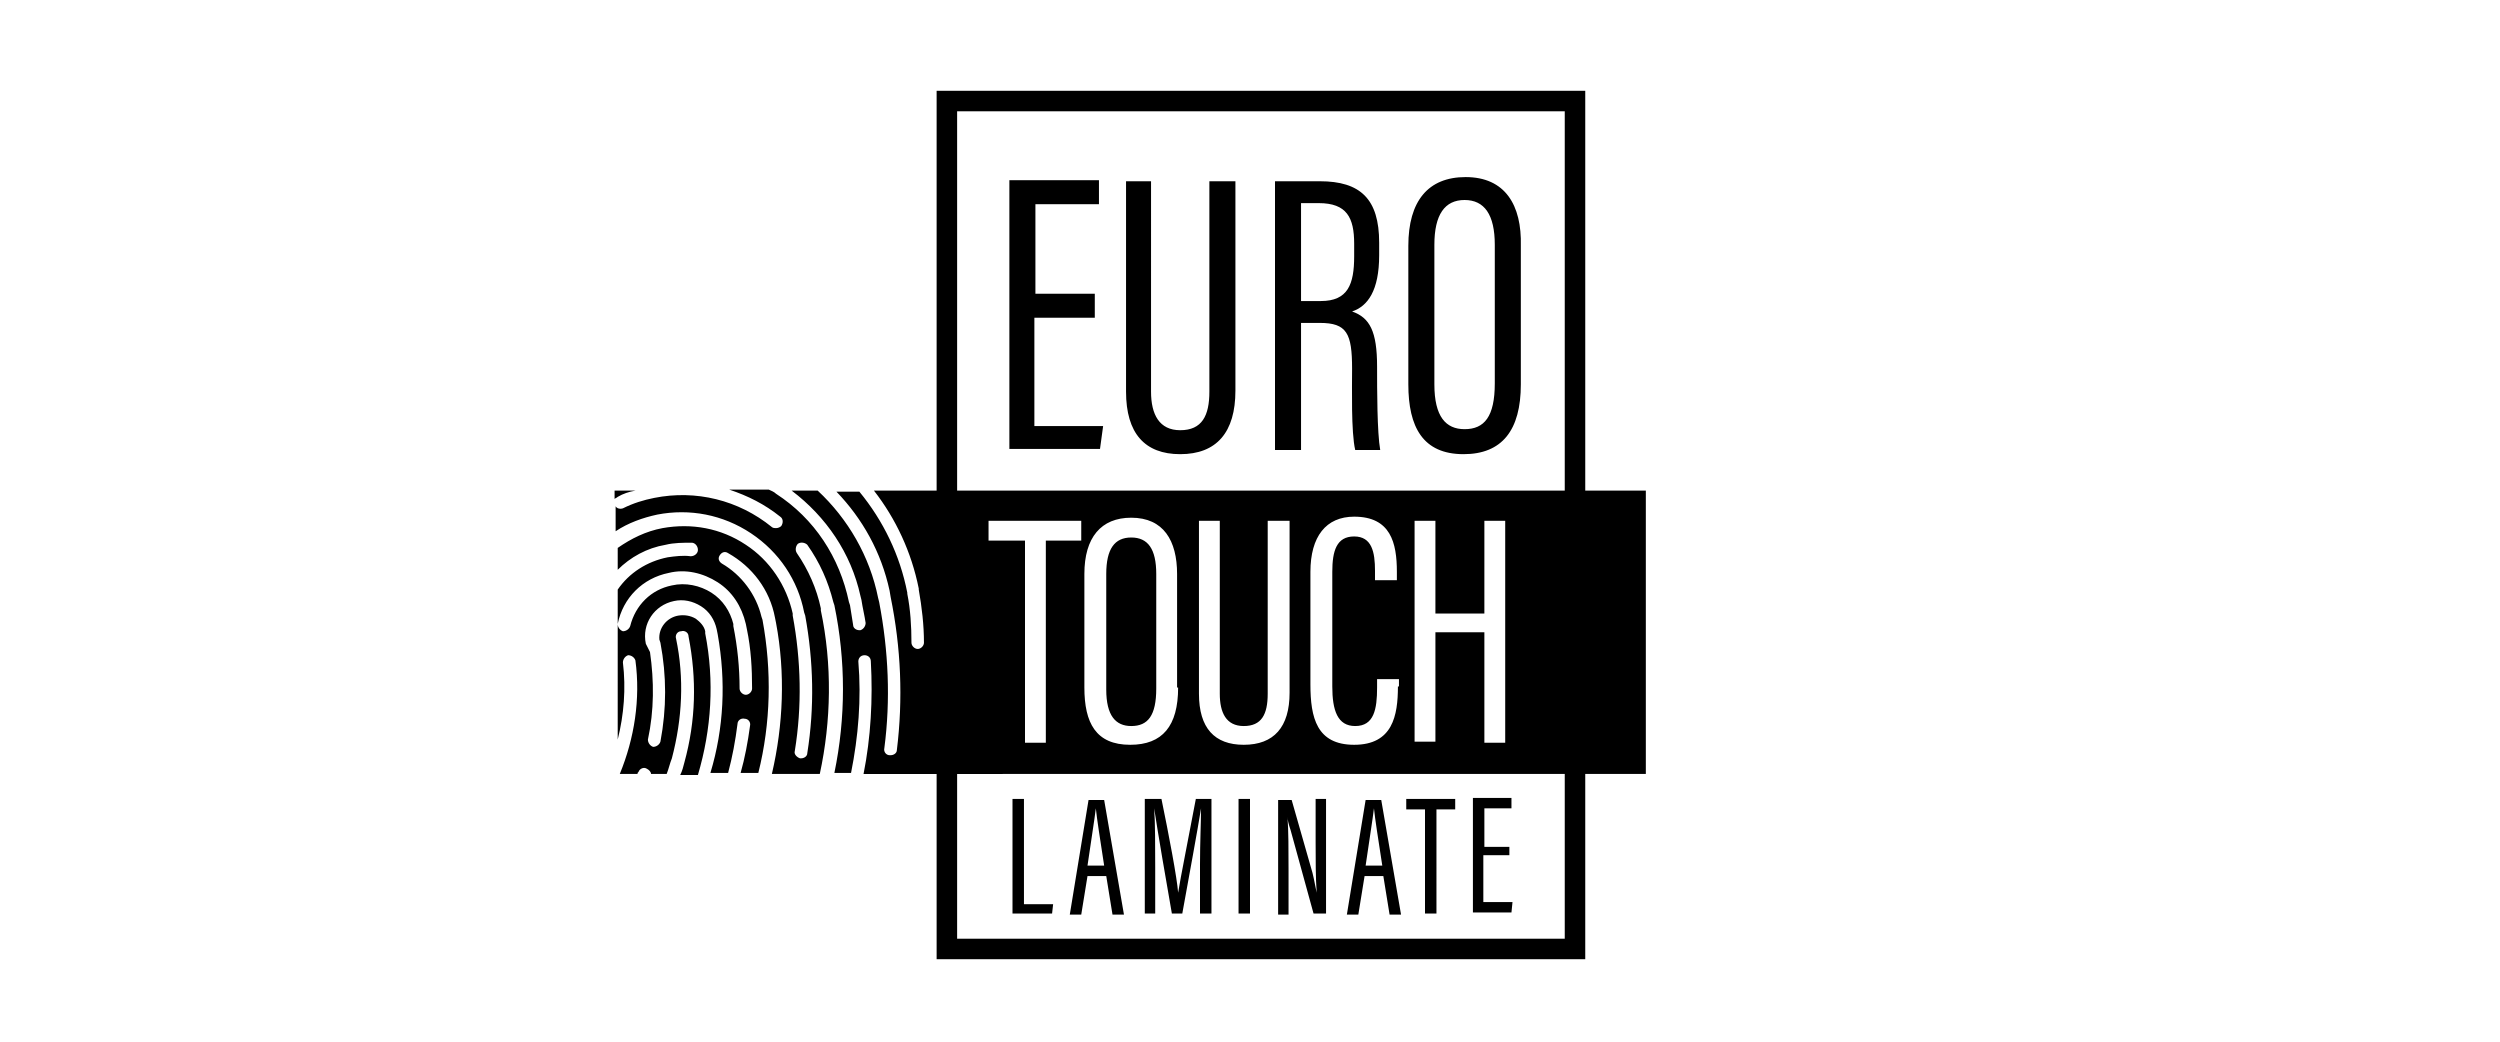 <?xml version="1.0" encoding="utf-8"?>
<!-- Generator: Adobe Illustrator 24.0.0, SVG Export Plug-In . SVG Version: 6.00 Build 0)  -->
<svg version="1.1" id="Layer_1" xmlns="http://www.w3.org/2000/svg" xmlns:xlink="http://www.w3.org/1999/xlink" x="0px" y="0px"
	 viewBox="0 0 240 100" style="enable-background:new 0 0 240 100;" xml:space="preserve">
<style type="text/css">
	.st0{fill:none;stroke:#000000;stroke-width:1.968;stroke-miterlimit:10;}
</style>
<rect x="90.9" y="9.7" class="st0" width="60.3" height="81.4"/>
<path d="M59.3,47.7c0.5-0.3,1.1-0.5,1.7-0.6H59v0.8C59.1,47.8,59.2,47.8,59.3,47.7 M111,66.1v-11c0-2.4-0.8-3.5-2.4-3.5
	c-1.6,0-2.4,1.1-2.4,3.5v11.1c0,2.5,0.9,3.5,2.4,3.5C110.2,69.7,111,68.7,111,66.1 M144.5,71.3h-2V60.7h-4.7v10.5h-2V50h2v8.9h4.7
	V50h2V71.3z M134.2,65.9c0,2.8-0.5,5.6-4.2,5.6c-3.6,0-4.2-2.6-4.2-5.8V54.9c0-3.4,1.5-5.3,4.2-5.3c3.5,0,4.1,2.5,4.1,5.3v0.8H132
	v-0.9c0-1.8-0.3-3.3-2-3.3c-1.7,0-2.1,1.4-2.1,3.4v11c0,2.3,0.5,3.8,2.2,3.8c1.8,0,2.1-1.6,2.1-3.7v-0.8h2.1V65.9z M123.8,66.5
	c0,3.3-1.5,5-4.4,5c-2.8,0-4.3-1.6-4.3-4.9V50h2v16.6c0,1.8,0.6,3.1,2.3,3.1c1.7,0,2.3-1.1,2.3-3.1V50h2.1V66.5z M113.1,66
	c0,3.7-1.5,5.5-4.6,5.5c-3.3,0-4.4-2.1-4.4-5.5V55.1c0-3.5,1.6-5.4,4.5-5.4c3.1,0,4.4,2.2,4.4,5.4V66z M103.8,51.9h-3.4v19.4h-2
	V51.9h-3.5V50h8.9V51.9z M68.9,55.9c1.4,0.9,2.3,2.3,2.7,4l0.1,0.5l0,0c0.4,1.9,0.5,3.8,0.5,5.7c0,0.3-0.3,0.6-0.6,0.6h0
	c-0.3,0-0.6-0.3-0.6-0.6c0-2-0.2-4-0.6-6l0-0.2c-0.3-1.2-1-2.3-2.1-3c-1.1-0.7-2.5-1-3.8-0.7c-2,0.4-3.5,1.9-4,3.9
	c-0.1,0.3-0.4,0.5-0.7,0.5c-0.3-0.1-0.5-0.4-0.5-0.7c0.5-2.5,2.4-4.4,4.9-4.9C65.8,54.6,67.5,55,68.9,55.9 M158,74.3V47.1H83.9
	c2.1,2.7,3.6,5.9,4.3,9.4c0,0,0,0,0,0.1c0.3,1.7,0.5,3.4,0.5,5.1c0,0.3-0.3,0.6-0.6,0.6c0,0,0,0,0,0c-0.3,0-0.6-0.3-0.6-0.6
	c0-1.6-0.1-3.2-0.4-4.7c0,0,0,0,0-0.1c-0.7-3.6-2.3-6.9-4.6-9.7h-2.2c2.5,2.6,4.3,5.8,5.1,9.5l0,0l0.1,0.6c1,4.9,1.2,9.8,0.6,14.7
	c0,0.3-0.3,0.5-0.6,0.5c0,0-0.1,0-0.1,0c-0.3,0-0.6-0.3-0.5-0.7c0.6-4.6,0.4-9.3-0.5-14l-0.1-0.4c-0.8-4-2.9-7.6-5.8-10.3H76
	c3.3,2.5,5.7,6,6.6,10.1l0,0l0.1,0.4c0.1,0.7,0.3,1.5,0.4,2.2c0,0.3-0.2,0.6-0.5,0.7c0,0-0.1,0-0.1,0c-0.3,0-0.6-0.2-0.6-0.5
	c-0.1-0.6-0.2-1.3-0.3-1.9l-0.1-0.3c-0.9-4.3-3.3-8-7-10.4c-0.2-0.2-0.5-0.3-0.7-0.4h-3.8c1.8,0.6,3.4,1.4,4.9,2.6
	c0.3,0.2,0.3,0.6,0.1,0.9c-0.1,0.1-0.3,0.2-0.5,0.2c-0.1,0-0.3,0-0.4-0.1c-3.2-2.6-7.3-3.6-11.3-2.8c-1,0.2-2,0.5-3,1
	c-0.3,0.1-0.6,0-0.7-0.2v2.4c1.2-0.8,2.6-1.3,4-1.6c3.1-0.6,6.3,0,9,1.8c2.7,1.8,4.5,4.5,5.1,7.6l0.1,0.3l0,0
	c0.8,4.4,0.9,8.8,0.2,13.2c0,0.3-0.3,0.5-0.6,0.5c0,0-0.1,0-0.1,0c-0.3-0.1-0.6-0.4-0.5-0.7c0.7-4.3,0.6-8.7-0.2-13l0-0.2
	c-0.6-2.7-2.2-5.1-4.5-6.6c-2.4-1.6-5.2-2.1-8-1.6c-1.6,0.3-3,1-4.3,1.9v2.1c1.2-1.2,2.8-2.1,4.6-2.4c0.8-0.2,1.7-0.2,2.5-0.2
	c0.3,0,0.6,0.3,0.6,0.7c0,0.3-0.3,0.6-0.7,0.6c-0.7-0.1-1.5,0-2.2,0.1c-2,0.4-3.7,1.5-4.8,3.1V71c0.6-2.4,0.8-4.9,0.5-7.4
	c0-0.3,0.2-0.6,0.5-0.7c0.3,0,0.6,0.2,0.7,0.5c0.5,3.7-0.1,7.5-1.5,10.9h1.7c0-0.1,0-0.1,0.1-0.2c0.1-0.3,0.5-0.5,0.8-0.3
	c0.2,0.1,0.4,0.3,0.4,0.5H64c0.2-0.5,0.3-1,0.5-1.5c1-3.8,1.2-7.7,0.4-11.5c-0.1-0.3,0.1-0.7,0.5-0.7c0.3-0.1,0.7,0.1,0.7,0.5
	c0.8,4.1,0.7,8.1-0.4,12.1c-0.1,0.4-0.2,0.8-0.4,1.2h1.7c1.3-4.4,1.6-9,0.7-13.6l0-0.2c-0.1-0.5-0.5-0.9-0.9-1.2
	c-0.5-0.3-1.1-0.4-1.7-0.3c-1.1,0.2-1.9,1.2-1.8,2.3l0.1,0.3c0.6,3.2,0.6,6.3,0,9.5c-0.1,0.3-0.4,0.5-0.7,0.5
	c-0.3-0.1-0.5-0.4-0.5-0.7c0.6-2.8,0.6-5.6,0.2-8.4l0,0L62,61.8c-0.4-1.9,0.8-3.7,2.7-4.1c0.9-0.2,1.8,0,2.6,0.5
	c0.8,0.5,1.3,1.3,1.5,2.2l0.1,0.5l0,0c0.8,4.5,0.6,9-0.7,13.3h1.7c0.4-1.5,0.7-3.1,0.9-4.7c0-0.3,0.3-0.6,0.7-0.5
	c0.3,0,0.6,0.3,0.5,0.7c-0.2,1.5-0.5,3.1-0.9,4.5h1.7c1.2-4.8,1.3-9.8,0.4-14.7l-0.1-0.3c-0.5-2.1-1.9-4-3.8-5.1
	c-0.3-0.2-0.4-0.5-0.2-0.8c0.2-0.3,0.5-0.4,0.8-0.2c2.3,1.3,4,3.5,4.5,6.2l0.1,0.5l0,0c0.9,4.8,0.7,9.8-0.4,14.5h4.6
	c1.1-5.1,1.2-10.5,0.1-15.7l0-0.2c-0.4-1.9-1.2-3.7-2.3-5.3c-0.2-0.3-0.1-0.7,0.1-0.9c0.3-0.2,0.7-0.1,0.9,0.1
	c1.2,1.7,2,3.5,2.5,5.5l0,0l0.1,0.3c1.1,5.3,1.1,10.8,0,16.1h1.6c0.7-3.5,1-7.1,0.7-10.7c0-0.3,0.2-0.6,0.6-0.6
	c0.3,0,0.6,0.2,0.6,0.6c0.2,3.6,0,7.3-0.7,10.8H158z"/>
<path d="M140.6,19.2c1.9,0,2.9,1.4,2.9,4.3v13.3c0,3.2-1,4.4-2.9,4.4c-1.8,0-2.9-1.2-2.9-4.3V23.5C137.7,20.6,138.7,19.2,140.6,19.2
	 M140.7,17c-3.6,0-5.5,2.3-5.5,6.6v13.3c0,4.1,1.4,6.7,5.3,6.7c3.7,0,5.5-2.3,5.5-6.7V23.6C146.1,19.7,144.5,17,140.7,17
	 M124.9,19.5h1.7c2.7,0,3.4,1.4,3.4,3.9v1.2c0,2.7-0.6,4.3-3.2,4.3h-1.9V19.5z M122.4,43.2h2.5V31h1.8c2.6,0,3.1,1,3.1,4.4
	c0,1.8-0.1,6.1,0.3,7.8h2.4c-0.3-1.7-0.3-5.8-0.3-8c0-3.4-0.7-4.7-2.4-5.3c1.5-0.5,2.6-2,2.6-5.4v-1.2c0-4.2-1.8-5.9-5.7-5.9h-4.3
	V43.2z M108.1,17.4v20.2c0,4,1.8,6,5.2,6c3.5,0,5.3-2.1,5.3-6.1V17.4h-2.5v20.2c0,2.3-0.7,3.7-2.8,3.7c-2,0-2.8-1.5-2.8-3.7V17.4
	H108.1z M105.2,28.2h-5.8v-8.6h6.1v-2.3h-8.6v25.8h8.7l0.3-2.2h-6.6V30.5h5.8V28.2z"/>
<path d="M145,81.3h-2.5v-3.7h2.6v-1h-3.7v11h3.7l0.1-1h-2.8v-4.5h2.5V81.3z M136.9,87.7h1V77.7h1.8v-1H135v1h1.8V87.7z M131.1,83.1
	c0.3-2.1,0.7-4.6,0.8-5.5h0c0.1,1,0.4,2.9,0.8,5.5H131.1z M132.8,84.1l0.6,3.7h1.1l-1.9-11h-1.5l-1.8,11h1.1l0.6-3.7H132.8z
	 M123.7,87.7v-4.1c0-2,0-3.8-0.1-5.2h0c0,0.3,0.1,0.7,0.3,1.3l2.2,8h1.2v-11h-1v4.1c0,1.8,0,3.4,0.1,4.9h0c-0.1-0.4-0.2-1.1-0.4-1.9
	l-2-7h-1.3v11H123.7z M118.9,87.7h1.1v-11h-1.1V87.7z M115.3,87.7h1v-11h-1.5c-0.6,3.2-1.5,7.7-1.7,9h0c-0.1-1.4-0.9-5.6-1.6-9h-1.6
	v11h1v-4.4c0-1.9,0-4.4-0.1-5.7h0c0.3,2,1.2,7.3,1.7,10.1h1c0.6-3.3,1.5-8.2,1.8-10.1h0c0,1.2-0.1,3.3-0.1,5.4V87.7z M104.4,83.1
	c0.3-2.1,0.7-4.6,0.8-5.5h0c0.1,1,0.4,2.9,0.8,5.5H104.4z M106.2,84.1l0.6,3.7h1.1l-1.9-11h-1.5l-1.8,11h1.1l0.6-3.7H106.2z
	 M97.3,87.7h3.7l0.1-0.9h-2.8V76.7h-1.1V87.7z"/>
</svg>
